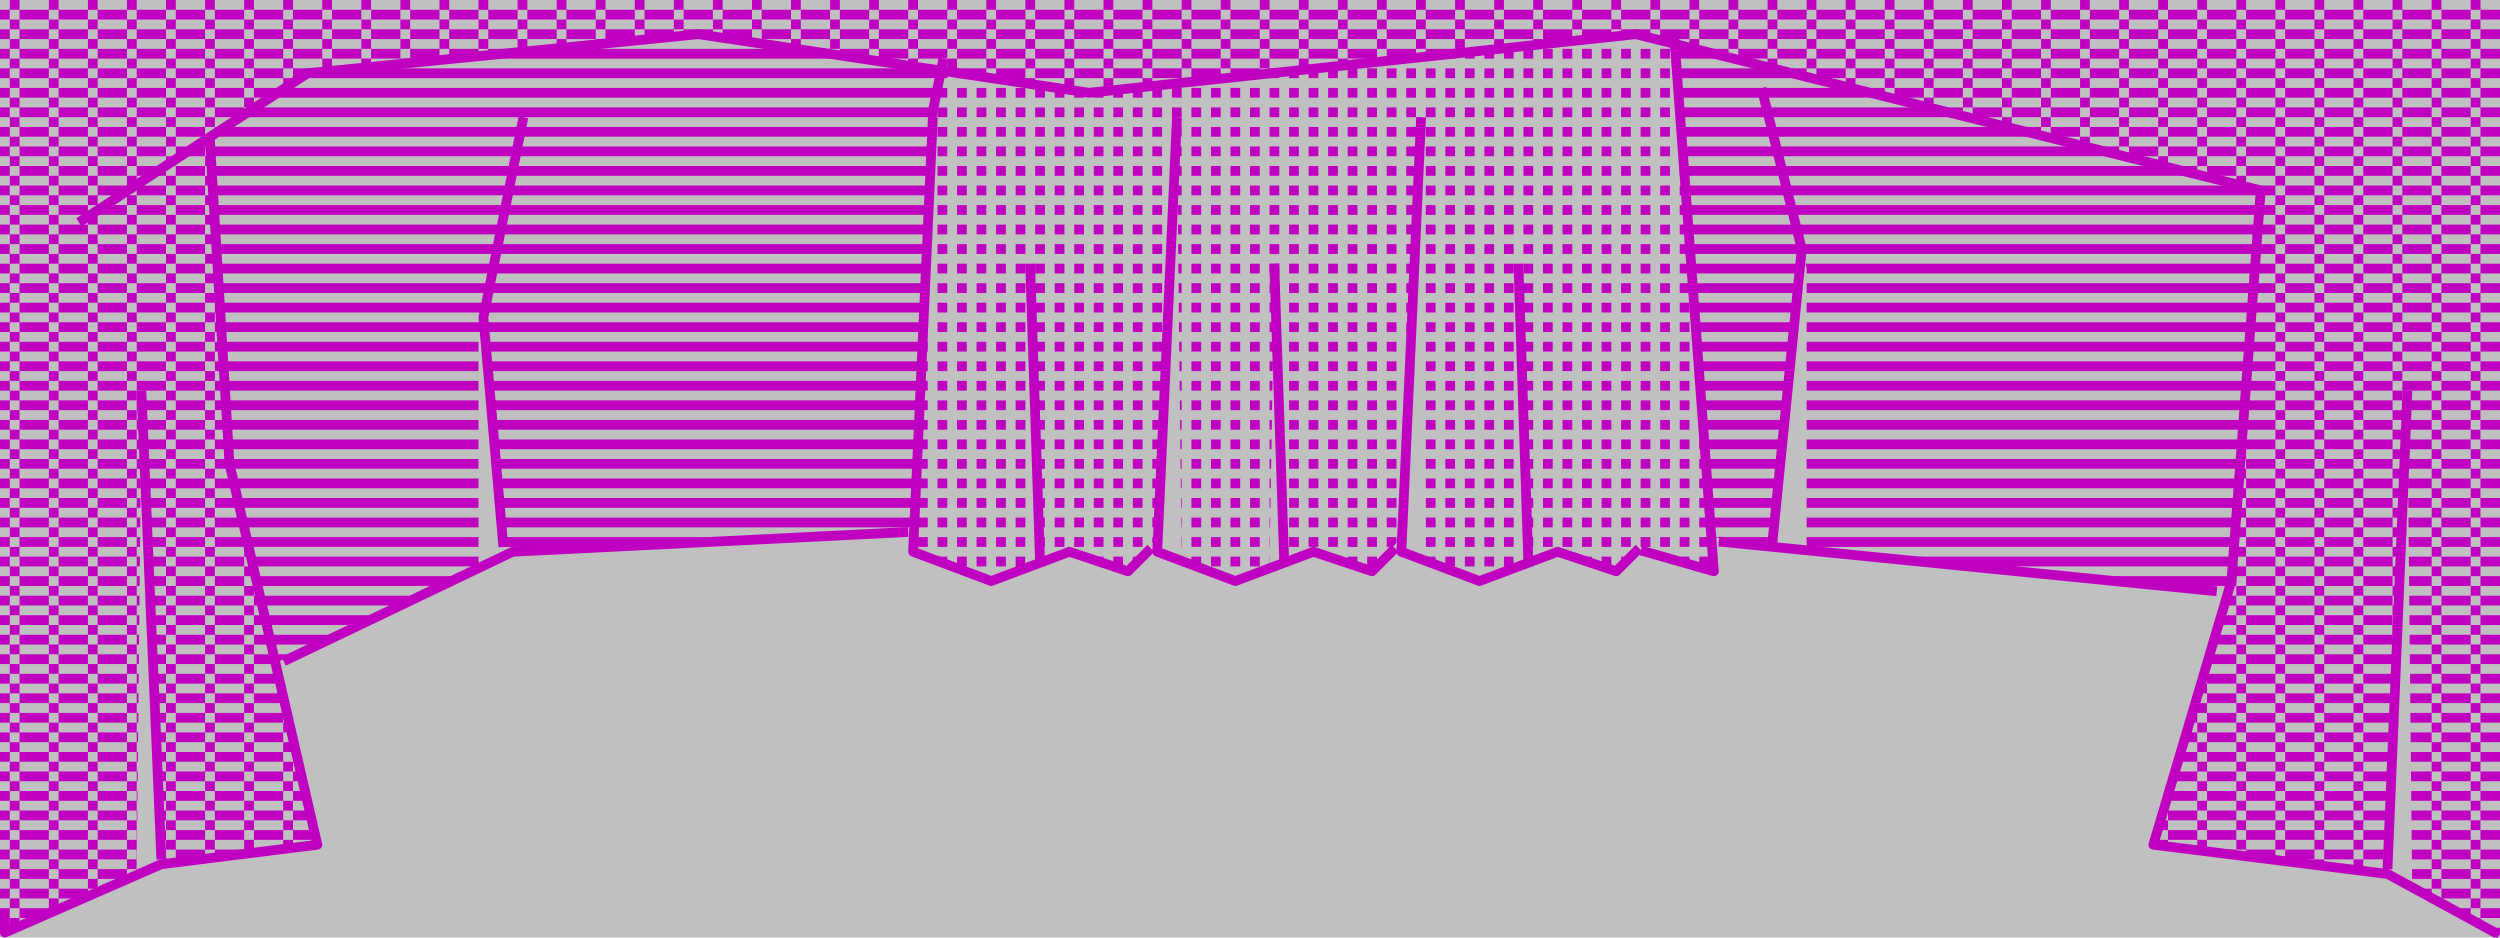 <?xml version="1.0" encoding="UTF-8" standalone="yes"?>
<!DOCTYPE svg PUBLIC "-//W3C//DTD SVG 1.0//EN" "http://www.w3.org/TR/2001/REC-SVG-20010904/DTD/svg10.dtd">
<svg viewBox="0 0 2560 960" style="fill-rule:evenodd;stroke-linecap:square;stroke-linejoin:round;stroke-width:10" height="100%" width="100%" xmlns="http://www.w3.org/2000/svg">
  <defs>
    <pattern id="fill-area-1" x="0" y="0" width="40" height="20" patternUnits="userSpaceOnUse">
      <rect fill="#c000c0" x="0" y="10" width="10" height="10" />
      <rect fill="#c000c0" x="10" y="0" width="10" height="10" />
      <rect fill="#c000c0" x="20" y="10" width="20" height="10" />
    </pattern>
    <pattern id="fill-area-2" x="0" y="0" width="40" height="20" patternUnits="userSpaceOnUse">
      <rect fill="#c000c0" x="0" y="10" width="10" height="10" />
      <rect fill="#c000c0" x="20" y="10" width="10" height="10" />
    </pattern>
    <pattern id="fill-area-3" x="0" y="0" width="40" height="20" patternUnits="userSpaceOnUse">
      <rect fill="#c000c0" x="0" y="10" width="40" height="10" />
    </pattern>
    <pattern id="fill-area-4" x="0" y="0" width="40" height="20" patternUnits="userSpaceOnUse">
      <rect fill="#c000c0" x="0" y="10" width="40" height="10" />
    </pattern>
  </defs>
  <rect id="block-1" class="block" fill="#c0c0c0" x="0" y="0" width="2560" height="960" />
  <path id="area-1" class="area closed" fill="url(#fill-area-1)" stroke="none" d="M 210,140 l 105,-65 l 400,-40 l 400,60 l 560,-60 l 640,160 l -30,400 l -80,270 l 235,25 l 25,-485 l 5,500 l 90,50 v -955 h -2560 v 950 l 5,5 l 135,-60 l 5,-490 l 20,475 l 160,-15 l -90,-390 Z" />
  <path id="area-2" class="area closed" fill="url(#fill-area-2)" stroke="none" d="M 1675,560 l 80,25 l -40,-540 l -40,-10 l -560,60 l -155,-25 l -5,40 l -20,455 l 80,30 l 35,-15 v -5 l 5,-300 l 10,300 l 30,-10 l 60,20 l 30,-35 l 20,-425 l 5,450 v -5 l 55,25 l 35,-15 v -5 l 5,-300 l 10,300 l 30,-10 l 60,20 l 30,-35 l 20,-425 l 5,450 v -5 l 55,25 l 35,-15 v -5 l 5,-300 l 10,300 l 30,-10 l 60,20 Z" />
  <path id="area-3" class="area closed" fill="url(#fill-area-3)" stroke="none" d="M 955,110 l -20,430 l -410,25 h -10 l -20,-240 l -5,25 v 230 l -210,100 l -45,-205 l -25,-335 l 105,-65 l 400,-40 l 245,35 Z" />
  <path id="area-4" class="area closed" fill="url(#fill-area-4)" stroke="none" d="M 1750,550 l 60,5 l 35,-300 l 5,20 v 285 l 430,45 l 5,-10 l 30,-400 l -600,-150 Z" />
  <path id="line-5" class="line" fill="none" stroke="#c000c0" d="M 5,945 v 10 l 160,-70 l 160,-20 l -90,-390 l -20,-330" />
  <path id="line-6" class="line" fill="none" stroke="#c000c0" d="M 165,875 l -20,-470" />
  <path id="line-7" class="line" fill="none" stroke="#c000c0" d="M 85,225 l 230,-150 l 400,-40 l 400,60 l 560,-60 l 640,160 l -30,400 l -80,270 l 240,30 l 110,60" />
  <path id="line-8" class="line" fill="none" stroke="#c000c0" d="M 2445,885 l 20,-480" />
  <path id="line-9" class="line" fill="none" stroke="#c000c0" d="M 295,675 l 230,-110 l 400,-20" />
  <path id="line-10" class="line" fill="none" stroke="#c000c0" d="M 1765,555 l 500,50" />
  <path id="line-11" class="line" fill="none" stroke="#c000c0" d="M 1815,555 l 30,-300 l -40,-160" />
  <path id="line-12" class="line" fill="none" stroke="#c000c0" d="M 515,555 l -20,-230 l 40,-200" />
  <path id="line-13" class="line" fill="none" stroke="#c000c0" d="M 955,125 l -20,440 l 80,30 l 80,-30 l 60,20 l 20,-20" />
  <path id="line-14" class="line" fill="none" stroke="#c000c0" d="M 1065,575 l -10,-300" />
  <path id="line-15" class="line" fill="none" stroke="#c000c0" d="M 1205,125 l -20,440 l 80,30 l 80,-30 l 60,20 l 20,-20" />
  <path id="line-16" class="line" fill="none" stroke="#c000c0" d="M 1315,575 l -10,-300" />
  <path id="line-17" class="line" fill="none" stroke="#c000c0" d="M 1455,125 l -20,440 l 80,30 l 80,-30 l 60,20 l 20,-20" />
  <path id="line-18" class="line" fill="none" stroke="#c000c0" d="M 1565,575 l -10,-300" />
  <path id="line-19" class="line" fill="none" stroke="#c000c0" d="M 1685,565 l 70,20 l -40,-540" />
  <path id="line-20" class="line" fill="none" stroke="#c000c0" d="M 955,115 l 10,-50" />
</svg>
